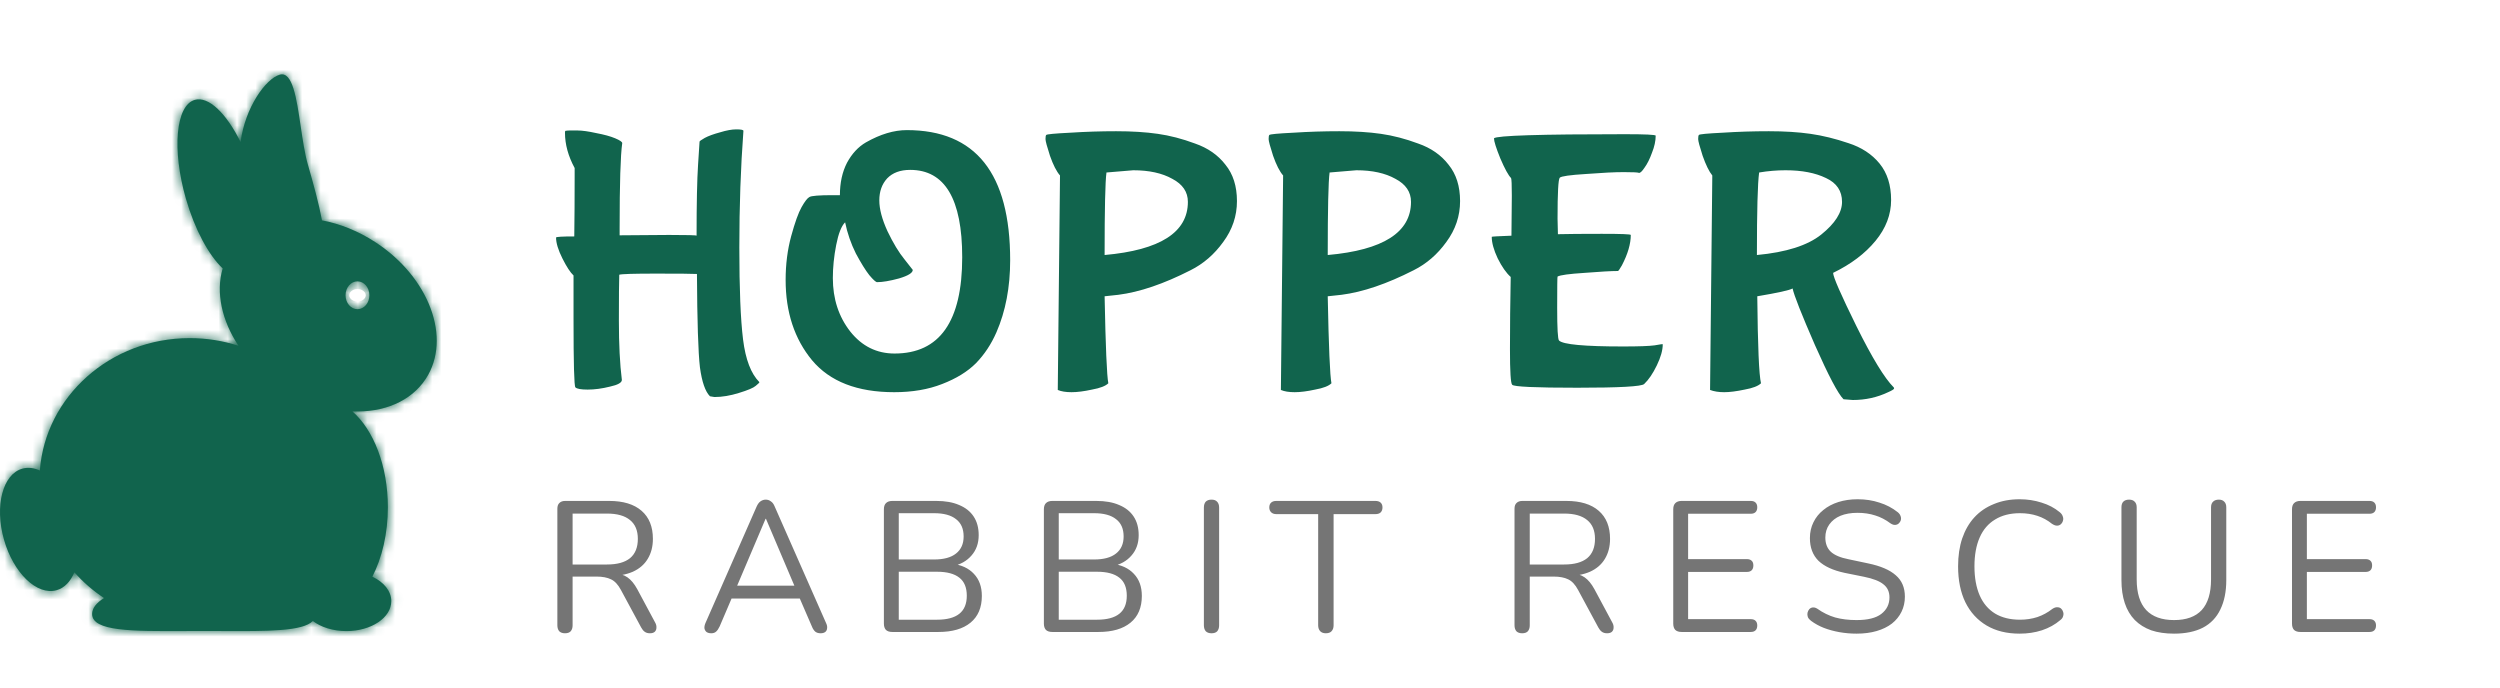 <svg width="269" height="74" viewBox="0 0 269 74" fill="none" xmlns="http://www.w3.org/2000/svg">
<path d="M66.672 25.32L71.992 25.28C73.966 25.28 74.952 25.307 74.952 25.36C74.952 21.867 75.006 19.32 75.112 17.72C75.219 16.12 75.272 15.293 75.272 15.24C75.272 15.187 75.459 15.053 75.832 14.84C76.232 14.627 76.779 14.427 77.472 14.24C78.166 14.027 78.752 13.92 79.232 13.92C79.739 13.92 79.992 13.973 79.992 14.08C79.699 18 79.552 22.187 79.552 26.64C79.552 31.067 79.686 34.36 79.952 36.52C80.219 38.68 80.806 40.213 81.712 41.12C81.712 41.173 81.579 41.307 81.312 41.52C81.072 41.733 80.472 41.987 79.512 42.28C78.579 42.573 77.699 42.72 76.872 42.72L76.392 42.64C75.886 42.133 75.526 41.093 75.312 39.52C75.126 37.92 75.019 34.573 74.992 29.48C74.539 29.453 73.086 29.44 70.632 29.44C68.206 29.44 66.872 29.48 66.632 29.56C66.606 30.307 66.592 31.96 66.592 34.52C66.592 37.053 66.699 39.173 66.912 40.88C66.912 41.173 66.486 41.413 65.632 41.6C64.779 41.813 63.979 41.92 63.232 41.92C62.512 41.92 62.072 41.84 61.912 41.68C61.779 41.547 61.712 39.107 61.712 34.36V29.64C61.366 29.32 60.966 28.707 60.512 27.8C60.059 26.893 59.832 26.147 59.832 25.56C59.832 25.48 60.486 25.44 61.792 25.44C61.819 23.547 61.832 21.373 61.832 18.92V18.08C61.139 16.8 60.792 15.533 60.792 14.28C60.792 14.173 60.806 14.107 60.832 14.08C60.992 14.053 61.139 14.04 61.272 14.04C61.406 14.04 61.699 14.04 62.152 14.04C62.632 14.04 63.299 14.133 64.152 14.32C65.006 14.48 65.686 14.667 66.192 14.88C66.699 15.093 66.952 15.267 66.952 15.4C66.766 16.707 66.672 19.747 66.672 24.52V25.32ZM96.214 42.2C92.241 42.2 89.294 41.053 87.374 38.76C85.481 36.467 84.534 33.587 84.534 30.12C84.534 28.44 84.734 26.867 85.134 25.4C85.534 23.933 85.907 22.893 86.254 22.28C86.601 21.667 86.881 21.307 87.094 21.2C87.307 21.067 88.147 21 89.614 21H90.374C90.374 19.667 90.627 18.507 91.134 17.52C91.667 16.533 92.347 15.8 93.174 15.32C94.721 14.44 96.187 14 97.574 14C104.987 14 108.694 18.667 108.694 28C108.694 30.907 108.201 33.493 107.214 35.76C106.654 37.04 105.921 38.147 105.014 39.08C104.107 39.987 102.894 40.733 101.374 41.32C99.881 41.907 98.161 42.2 96.214 42.2ZM103.534 27.68C103.534 21.413 101.667 18.28 97.934 18.28C96.867 18.28 96.041 18.587 95.454 19.2C94.894 19.813 94.614 20.6 94.614 21.56C94.614 22.493 94.907 23.6 95.494 24.88C96.107 26.16 96.721 27.173 97.334 27.92L98.214 29.04C98.214 29.36 97.721 29.667 96.734 29.96C95.747 30.227 94.961 30.36 94.374 30.36C94.241 30.36 93.961 30.107 93.534 29.6C93.134 29.093 92.654 28.32 92.094 27.28C91.561 26.213 91.174 25.093 90.934 23.92C90.534 24.32 90.214 25.133 89.974 26.36C89.734 27.587 89.614 28.773 89.614 29.92C89.614 32.16 90.241 34.08 91.494 35.68C92.747 37.253 94.334 38.04 96.254 38.04C101.107 38.04 103.534 34.587 103.534 27.68ZM118.856 27.44C124.83 26.907 127.816 25 127.816 21.72C127.816 20.653 127.256 19.827 126.136 19.24C125.043 18.627 123.643 18.32 121.936 18.32L119.056 18.56C118.923 19.52 118.856 22.48 118.856 27.44ZM119.256 41.24C118.963 41.533 118.376 41.76 117.496 41.92C116.643 42.107 115.91 42.2 115.296 42.2C114.683 42.2 114.19 42.12 113.816 41.96L114.056 18.88C113.683 18.453 113.323 17.747 112.976 16.76C112.656 15.773 112.496 15.173 112.496 14.96C112.496 14.72 112.523 14.573 112.576 14.52C112.656 14.44 113.51 14.36 115.136 14.28C116.79 14.173 118.443 14.12 120.096 14.12C121.776 14.12 123.27 14.213 124.576 14.4C125.883 14.587 127.216 14.933 128.576 15.44C129.963 15.92 131.056 16.68 131.856 17.72C132.683 18.733 133.096 20.04 133.096 21.64C133.096 23.24 132.603 24.707 131.616 26.04C130.656 27.373 129.483 28.387 128.096 29.08C125.216 30.547 122.63 31.427 120.336 31.72L118.856 31.88C118.963 37.32 119.096 40.44 119.256 41.24ZM142.864 27.44C148.838 26.907 151.824 25 151.824 21.72C151.824 20.653 151.264 19.827 150.144 19.24C149.051 18.627 147.651 18.32 145.944 18.32L143.064 18.56C142.931 19.52 142.864 22.48 142.864 27.44ZM143.264 41.24C142.971 41.533 142.384 41.76 141.504 41.92C140.651 42.107 139.918 42.2 139.304 42.2C138.691 42.2 138.198 42.12 137.824 41.96L138.064 18.88C137.691 18.453 137.331 17.747 136.984 16.76C136.664 15.773 136.504 15.173 136.504 14.96C136.504 14.72 136.531 14.573 136.584 14.52C136.664 14.44 137.518 14.36 139.144 14.28C140.798 14.173 142.451 14.12 144.104 14.12C145.784 14.12 147.278 14.213 148.584 14.4C149.891 14.587 151.224 14.933 152.584 15.44C153.971 15.92 155.064 16.68 155.864 17.72C156.691 18.733 157.104 20.04 157.104 21.64C157.104 23.24 156.611 24.707 155.624 26.04C154.664 27.373 153.491 28.387 152.104 29.08C149.224 30.547 146.638 31.427 144.344 31.72L142.864 31.88C142.971 37.32 143.104 40.44 143.264 41.24ZM162.632 25.36L162.672 21.04C162.672 19.893 162.645 19.267 162.592 19.16C162.299 18.867 161.912 18.16 161.432 17.04C160.979 15.92 160.752 15.2 160.752 14.88C161.045 14.587 165.725 14.44 174.792 14.44C177.032 14.44 178.152 14.493 178.152 14.6C178.152 15.16 178.019 15.773 177.752 16.44C177.512 17.107 177.245 17.64 176.952 18.04C176.685 18.44 176.485 18.627 176.352 18.6C176.245 18.547 175.699 18.52 174.712 18.52C173.752 18.52 172.405 18.587 170.672 18.72C168.939 18.827 167.992 18.96 167.832 19.12C167.672 19.28 167.592 20.747 167.592 23.52L167.632 25.2C168.699 25.173 170.272 25.16 172.352 25.16C174.432 25.16 175.472 25.2 175.472 25.28C175.472 26.24 175.152 27.333 174.512 28.56C174.272 28.987 174.125 29.187 174.072 29.16C173.379 29.16 172.192 29.227 170.512 29.36C168.832 29.467 167.859 29.6 167.592 29.76C167.565 29.787 167.552 30.907 167.552 33.12C167.552 35.333 167.619 36.507 167.752 36.64C168.179 37.067 170.472 37.28 174.632 37.28C176.312 37.28 177.445 37.24 178.032 37.16C178.619 37.053 178.912 37.013 178.912 37.04C178.912 37.68 178.699 38.44 178.272 39.32C177.845 40.2 177.392 40.867 176.912 41.32C176.645 41.587 174.245 41.72 169.712 41.72C165.205 41.72 162.872 41.613 162.712 41.4C162.552 41.267 162.472 39.987 162.472 37.56C162.472 35.107 162.499 32.52 162.552 29.8C162.072 29.373 161.605 28.707 161.152 27.8C160.725 26.893 160.512 26.12 160.512 25.48C160.512 25.453 161.219 25.413 162.632 25.36ZM189.043 27.44C192.19 27.147 194.496 26.413 195.963 25.24C197.456 24.04 198.203 22.867 198.203 21.72C198.203 20.547 197.63 19.693 196.483 19.16C195.336 18.6 193.883 18.32 192.123 18.32C191.19 18.32 190.243 18.4 189.283 18.56C189.123 19.707 189.043 22.667 189.043 27.44ZM189.483 41.24C189.19 41.533 188.603 41.76 187.723 41.92C186.843 42.107 186.11 42.2 185.523 42.2C184.936 42.2 184.43 42.12 184.003 41.96L184.243 18.88C183.896 18.453 183.55 17.747 183.203 16.76C182.883 15.773 182.723 15.173 182.723 14.96C182.723 14.72 182.75 14.573 182.803 14.52C182.856 14.44 183.696 14.36 185.323 14.28C186.976 14.173 188.643 14.12 190.323 14.12C192.003 14.12 193.496 14.213 194.803 14.4C196.11 14.587 197.47 14.92 198.883 15.4C200.296 15.853 201.416 16.587 202.243 17.6C203.07 18.613 203.483 19.92 203.483 21.52C203.483 23.093 202.923 24.56 201.803 25.92C200.683 27.28 199.163 28.427 197.243 29.36C197.243 29.787 198.083 31.707 199.763 35.12C201.443 38.507 202.776 40.693 203.763 41.68C203.79 41.707 203.803 41.747 203.803 41.8C203.803 41.88 203.59 42.013 203.163 42.2C201.99 42.76 200.723 43.04 199.363 43.04L198.363 42.96C197.776 42.373 196.75 40.427 195.283 37.12C193.843 33.813 193.043 31.787 192.883 31.04C192.563 31.227 191.296 31.507 189.083 31.88C189.136 37.24 189.27 40.36 189.483 41.24Z" fill="#11644D"/>
<path d="M60.792 68.14C60.526 68.14 60.319 68.067 60.172 67.92C60.039 67.76 59.972 67.547 59.972 67.28V54.74C59.972 54.46 60.046 54.253 60.192 54.12C60.339 53.973 60.546 53.9 60.812 53.9H65.552C67.059 53.9 68.219 54.253 69.032 54.96C69.846 55.667 70.252 56.673 70.252 57.98C70.252 58.807 70.066 59.527 69.692 60.14C69.332 60.74 68.799 61.2 68.092 61.52C67.386 61.827 66.539 61.98 65.552 61.98L65.752 61.72H66.152C66.672 61.72 67.126 61.853 67.512 62.12C67.899 62.387 68.252 62.813 68.572 63.4L70.492 66.98C70.599 67.167 70.646 67.353 70.632 67.54C70.632 67.713 70.572 67.86 70.452 67.98C70.332 68.087 70.159 68.14 69.932 68.14C69.706 68.14 69.519 68.087 69.372 67.98C69.226 67.873 69.099 67.72 68.992 67.52L66.812 63.48C66.506 62.907 66.152 62.527 65.752 62.34C65.352 62.14 64.826 62.04 64.172 62.04H61.612V67.28C61.612 67.547 61.546 67.76 61.412 67.92C61.279 68.067 61.072 68.14 60.792 68.14ZM61.612 60.74H65.312C66.406 60.74 67.232 60.513 67.792 60.06C68.352 59.593 68.632 58.9 68.632 57.98C68.632 57.087 68.352 56.413 67.792 55.96C67.232 55.493 66.406 55.26 65.312 55.26H61.612V60.74ZM76.537 68.14C76.323 68.14 76.15 68.093 76.016 68C75.897 67.893 75.823 67.76 75.796 67.6C75.783 67.427 75.823 67.233 75.916 67.02L81.416 54.5C81.537 54.233 81.677 54.047 81.837 53.94C82.01 53.82 82.197 53.76 82.397 53.76C82.597 53.76 82.776 53.82 82.936 53.94C83.11 54.047 83.25 54.233 83.356 54.5L88.876 67.02C88.983 67.233 89.023 67.427 88.996 67.6C88.983 67.773 88.916 67.907 88.796 68C88.677 68.093 88.51 68.14 88.296 68.14C88.056 68.14 87.863 68.08 87.716 67.96C87.57 67.827 87.45 67.64 87.356 67.4L85.876 63.98L86.677 64.4H78.076L78.897 63.98L77.436 67.4C77.317 67.653 77.19 67.84 77.056 67.96C76.923 68.08 76.75 68.14 76.537 68.14ZM82.376 55.82L79.156 63.4L78.677 63.02H86.076L85.636 63.4L82.416 55.82H82.376ZM96.007 68C95.713 68 95.487 67.927 95.327 67.78C95.18 67.62 95.107 67.393 95.107 67.1V54.8C95.107 54.507 95.18 54.287 95.327 54.14C95.487 53.98 95.713 53.9 96.007 53.9H100.747C101.72 53.9 102.54 54.047 103.207 54.34C103.887 54.62 104.407 55.033 104.767 55.58C105.127 56.127 105.307 56.793 105.307 57.58C105.307 58.46 105.047 59.193 104.527 59.78C104.02 60.367 103.327 60.753 102.447 60.94V60.66C103.447 60.78 104.227 61.14 104.787 61.74C105.36 62.34 105.647 63.133 105.647 64.12C105.647 65.373 105.24 66.333 104.427 67C103.613 67.667 102.467 68 100.987 68H96.007ZM96.707 66.68H100.827C101.893 66.68 102.693 66.467 103.227 66.04C103.76 65.613 104.027 64.967 104.027 64.1C104.027 63.22 103.76 62.573 103.227 62.16C102.693 61.733 101.893 61.52 100.827 61.52H96.707V66.68ZM96.707 60.2H100.507C101.547 60.2 102.333 59.987 102.867 59.56C103.413 59.133 103.687 58.52 103.687 57.72C103.687 56.893 103.413 56.273 102.867 55.86C102.333 55.433 101.547 55.22 100.507 55.22H96.707V60.2ZM113.222 68C112.929 68 112.702 67.927 112.542 67.78C112.396 67.62 112.322 67.393 112.322 67.1V54.8C112.322 54.507 112.396 54.287 112.542 54.14C112.702 53.98 112.929 53.9 113.222 53.9H117.962C118.936 53.9 119.756 54.047 120.422 54.34C121.102 54.62 121.622 55.033 121.982 55.58C122.342 56.127 122.522 56.793 122.522 57.58C122.522 58.46 122.262 59.193 121.742 59.78C121.236 60.367 120.542 60.753 119.662 60.94V60.66C120.662 60.78 121.442 61.14 122.002 61.74C122.576 62.34 122.862 63.133 122.862 64.12C122.862 65.373 122.456 66.333 121.642 67C120.829 67.667 119.682 68 118.202 68H113.222ZM113.922 66.68H118.042C119.109 66.68 119.909 66.467 120.442 66.04C120.976 65.613 121.242 64.967 121.242 64.1C121.242 63.22 120.976 62.573 120.442 62.16C119.909 61.733 119.109 61.52 118.042 61.52H113.922V66.68ZM113.922 60.2H117.722C118.762 60.2 119.549 59.987 120.082 59.56C120.629 59.133 120.902 58.52 120.902 57.72C120.902 56.893 120.629 56.273 120.082 55.86C119.549 55.433 118.762 55.22 117.722 55.22H113.922V60.2ZM130.358 68.14C130.091 68.14 129.885 68.067 129.738 67.92C129.605 67.76 129.538 67.547 129.538 67.28V54.62C129.538 54.34 129.605 54.127 129.738 53.98C129.885 53.833 130.091 53.76 130.358 53.76C130.625 53.76 130.825 53.833 130.958 53.98C131.105 54.127 131.178 54.34 131.178 54.62V67.28C131.178 67.547 131.111 67.76 130.978 67.92C130.845 68.067 130.638 68.14 130.358 68.14ZM142.655 68.14C142.401 68.14 142.201 68.067 142.055 67.92C141.908 67.76 141.835 67.547 141.835 67.28V55.32H137.335C137.095 55.32 136.908 55.253 136.775 55.12C136.641 54.987 136.575 54.813 136.575 54.6C136.575 54.373 136.641 54.2 136.775 54.08C136.908 53.96 137.095 53.9 137.335 53.9H147.995C148.235 53.9 148.421 53.96 148.555 54.08C148.688 54.2 148.755 54.373 148.755 54.6C148.755 54.827 148.688 55.007 148.555 55.14C148.421 55.26 148.235 55.32 147.995 55.32H143.495V67.28C143.495 67.547 143.421 67.76 143.275 67.92C143.141 68.067 142.935 68.14 142.655 68.14ZM163.782 68.14C163.516 68.14 163.309 68.067 163.162 67.92C163.029 67.76 162.962 67.547 162.962 67.28V54.74C162.962 54.46 163.036 54.253 163.182 54.12C163.329 53.973 163.536 53.9 163.802 53.9H168.542C170.049 53.9 171.209 54.253 172.022 54.96C172.836 55.667 173.242 56.673 173.242 57.98C173.242 58.807 173.056 59.527 172.682 60.14C172.322 60.74 171.789 61.2 171.082 61.52C170.376 61.827 169.529 61.98 168.542 61.98L168.742 61.72H169.142C169.662 61.72 170.116 61.853 170.502 62.12C170.889 62.387 171.242 62.813 171.562 63.4L173.482 66.98C173.589 67.167 173.636 67.353 173.622 67.54C173.622 67.713 173.562 67.86 173.442 67.98C173.322 68.087 173.149 68.14 172.922 68.14C172.696 68.14 172.509 68.087 172.362 67.98C172.216 67.873 172.089 67.72 171.982 67.52L169.802 63.48C169.496 62.907 169.142 62.527 168.742 62.34C168.342 62.14 167.816 62.04 167.162 62.04H164.602V67.28C164.602 67.547 164.536 67.76 164.402 67.92C164.269 68.067 164.062 68.14 163.782 68.14ZM164.602 60.74H168.302C169.396 60.74 170.222 60.513 170.782 60.06C171.342 59.593 171.622 58.9 171.622 57.98C171.622 57.087 171.342 56.413 170.782 55.96C170.222 55.493 169.396 55.26 168.302 55.26H164.602V60.74ZM180.941 68C180.648 68 180.421 67.927 180.261 67.78C180.115 67.62 180.041 67.393 180.041 67.1V54.8C180.041 54.507 180.115 54.287 180.261 54.14C180.421 53.98 180.648 53.9 180.941 53.9H188.381C188.608 53.9 188.781 53.96 188.901 54.08C189.021 54.2 189.081 54.367 189.081 54.58C189.081 54.807 189.021 54.98 188.901 55.1C188.781 55.22 188.608 55.28 188.381 55.28H181.641V60.16H187.961C188.188 60.16 188.361 60.22 188.481 60.34C188.601 60.447 188.661 60.613 188.661 60.84C188.661 61.067 188.601 61.24 188.481 61.36C188.361 61.48 188.188 61.54 187.961 61.54H181.641V66.62H188.381C188.608 66.62 188.781 66.68 188.901 66.8C189.021 66.92 189.081 67.087 189.081 67.3C189.081 67.527 189.021 67.7 188.901 67.82C188.781 67.94 188.608 68 188.381 68H180.941ZM199.766 68.18C199.139 68.18 198.526 68.127 197.926 68.02C197.326 67.913 196.766 67.76 196.246 67.56C195.739 67.36 195.279 67.107 194.866 66.8C194.706 66.68 194.593 66.547 194.526 66.4C194.473 66.24 194.459 66.087 194.486 65.94C194.526 65.78 194.593 65.647 194.686 65.54C194.793 65.433 194.919 65.373 195.066 65.36C195.213 65.347 195.373 65.393 195.546 65.5C196.146 65.927 196.786 66.24 197.466 66.44C198.146 66.627 198.913 66.72 199.766 66.72C200.966 66.72 201.853 66.5 202.426 66.06C203.013 65.607 203.306 65.013 203.306 64.28C203.306 63.68 203.093 63.213 202.666 62.88C202.253 62.533 201.553 62.26 200.566 62.06L198.486 61.64C197.233 61.373 196.293 60.94 195.666 60.34C195.053 59.727 194.746 58.913 194.746 57.9C194.746 57.273 194.873 56.707 195.126 56.2C195.379 55.68 195.733 55.24 196.186 54.88C196.639 54.507 197.179 54.22 197.806 54.02C198.433 53.82 199.126 53.72 199.886 53.72C200.726 53.72 201.506 53.84 202.226 54.08C202.959 54.307 203.619 54.653 204.206 55.12C204.353 55.24 204.453 55.38 204.506 55.54C204.559 55.687 204.566 55.833 204.526 55.98C204.486 56.113 204.413 56.227 204.306 56.32C204.213 56.413 204.086 56.467 203.926 56.48C203.779 56.493 203.613 56.44 203.426 56.32C202.893 55.92 202.339 55.633 201.766 55.46C201.193 55.273 200.559 55.18 199.866 55.18C199.159 55.18 198.546 55.287 198.026 55.5C197.519 55.713 197.119 56.027 196.826 56.44C196.546 56.84 196.406 57.307 196.406 57.84C196.406 58.48 196.599 58.987 196.986 59.36C197.386 59.733 198.033 60.007 198.926 60.18L201.006 60.62C202.353 60.9 203.346 61.327 203.986 61.9C204.639 62.46 204.966 63.227 204.966 64.2C204.966 64.787 204.846 65.327 204.606 65.82C204.366 66.313 204.019 66.74 203.566 67.1C203.113 67.447 202.566 67.713 201.926 67.9C201.286 68.087 200.566 68.18 199.766 68.18ZM217.311 68.18C215.924 68.18 214.737 67.887 213.751 67.3C212.764 66.713 212.004 65.88 211.471 64.8C210.951 63.72 210.691 62.433 210.691 60.94C210.691 59.82 210.837 58.82 211.131 57.94C211.437 57.047 211.871 56.293 212.431 55.68C213.004 55.053 213.704 54.573 214.531 54.24C215.357 53.893 216.284 53.72 217.311 53.72C218.137 53.72 218.924 53.84 219.671 54.08C220.417 54.307 221.064 54.647 221.611 55.1C221.784 55.233 221.897 55.387 221.951 55.56C222.017 55.72 222.024 55.88 221.971 56.04C221.931 56.187 221.851 56.313 221.731 56.42C221.624 56.513 221.491 56.56 221.331 56.56C221.171 56.56 220.991 56.493 220.791 56.36C220.311 55.973 219.784 55.687 219.211 55.5C218.637 55.313 218.017 55.22 217.351 55.22C216.297 55.22 215.404 55.447 214.671 55.9C213.937 56.34 213.384 56.987 213.011 57.84C212.637 58.693 212.451 59.727 212.451 60.94C212.451 62.153 212.637 63.193 213.011 64.06C213.384 64.913 213.937 65.567 214.671 66.02C215.404 66.46 216.297 66.68 217.351 66.68C218.004 66.68 218.624 66.587 219.211 66.4C219.797 66.2 220.337 65.907 220.831 65.52C221.031 65.387 221.211 65.327 221.371 65.34C221.531 65.34 221.664 65.387 221.771 65.48C221.877 65.573 221.951 65.693 221.991 65.84C222.044 65.987 222.044 66.14 221.991 66.3C221.951 66.46 221.851 66.6 221.691 66.72C221.131 67.2 220.471 67.567 219.711 67.82C218.964 68.06 218.164 68.18 217.311 68.18ZM233.928 68.18C232.994 68.18 232.174 68.06 231.468 67.82C230.774 67.567 230.188 67.2 229.708 66.72C229.228 66.227 228.868 65.62 228.628 64.9C228.388 64.18 228.268 63.353 228.268 62.42V54.6C228.268 54.32 228.334 54.113 228.468 53.98C228.614 53.833 228.821 53.76 229.088 53.76C229.354 53.76 229.554 53.833 229.688 53.98C229.834 54.113 229.908 54.32 229.908 54.6V62.34C229.908 63.807 230.248 64.907 230.928 65.64C231.608 66.36 232.608 66.72 233.928 66.72C235.248 66.72 236.241 66.36 236.908 65.64C237.574 64.907 237.908 63.807 237.908 62.34V54.6C237.908 54.32 237.981 54.113 238.128 53.98C238.274 53.833 238.481 53.76 238.748 53.76C239.001 53.76 239.194 53.833 239.328 53.98C239.474 54.113 239.548 54.32 239.548 54.6V62.42C239.548 63.66 239.334 64.713 238.908 65.58C238.494 66.447 237.868 67.1 237.028 67.54C236.188 67.967 235.154 68.18 233.928 68.18ZM247.519 68C247.225 68 246.999 67.927 246.839 67.78C246.692 67.62 246.619 67.393 246.619 67.1V54.8C246.619 54.507 246.692 54.287 246.839 54.14C246.999 53.98 247.225 53.9 247.519 53.9H254.959C255.185 53.9 255.359 53.96 255.479 54.08C255.599 54.2 255.659 54.367 255.659 54.58C255.659 54.807 255.599 54.98 255.479 55.1C255.359 55.22 255.185 55.28 254.959 55.28H248.219V60.16H254.539C254.765 60.16 254.939 60.22 255.059 60.34C255.179 60.447 255.239 60.613 255.239 60.84C255.239 61.067 255.179 61.24 255.059 61.36C254.939 61.48 254.765 61.54 254.539 61.54H248.219V66.62H254.959C255.185 66.62 255.359 66.68 255.479 66.8C255.599 66.92 255.659 67.087 255.659 67.3C255.659 67.527 255.599 67.7 255.479 67.82C255.359 67.94 255.185 68 254.959 68H247.519Z" fill="#757575"/>
<mask id="path-2-inside-1_475_100" fill="white">
<path fill-rule="evenodd" clip-rule="evenodd" d="M33.117 17.669C33.742 19.847 34.323 21.95 34.645 23.71C36.569 24.071 38.547 24.852 40.405 26.066C46.206 29.857 48.633 36.428 45.826 40.742C44.221 43.209 41.25 44.404 37.916 44.266C40.19 46.246 41.735 50.121 41.735 54.577C41.735 57.418 41.108 60.022 40.064 62.05C41.297 62.634 42.103 63.595 42.103 64.682C42.103 66.463 39.941 67.906 37.274 67.906C35.835 67.906 34.543 67.486 33.658 66.819C32.576 67.938 28.77 67.921 24.003 67.9H24.003C23.332 67.897 22.643 67.893 21.939 67.893C21.236 67.893 20.547 67.897 19.876 67.9H19.876C14.216 67.925 9.91 67.944 9.91 66.062C9.91 65.446 10.373 64.863 11.195 64.348C10.005 63.562 8.931 62.629 8.003 61.575C7.595 62.563 6.942 63.264 6.09 63.505C3.979 64.104 1.442 61.661 0.423 58.05C-0.596 54.44 0.289 51.028 2.4 50.429C3.009 50.257 3.653 50.337 4.287 50.626C4.885 42.664 11.878 36.381 20.416 36.381C22.253 36.381 24.019 36.672 25.665 37.208C23.865 34.497 23.202 31.467 23.959 28.885C22.465 27.463 20.96 24.715 20.002 21.377C18.486 16.096 18.913 11.336 20.956 10.747C22.438 10.32 24.363 12.203 25.887 15.285C26.366 11.575 28.595 8.469 30.096 8.036C31.477 7.638 31.91 10.57 32.357 13.6C32.572 15.053 32.79 16.528 33.117 17.669ZM38.464 33.27C39.172 33.27 39.746 32.599 39.746 31.771C39.746 30.944 39.172 30.272 38.464 30.272C37.755 30.272 37.181 30.944 37.181 31.771C37.181 32.599 37.755 33.27 38.464 33.27Z"/>
</mask>
<path fill-rule="evenodd" clip-rule="evenodd" d="M33.117 17.669C33.742 19.847 34.323 21.95 34.645 23.71C36.569 24.071 38.547 24.852 40.405 26.066C46.206 29.857 48.633 36.428 45.826 40.742C44.221 43.209 41.25 44.404 37.916 44.266C40.19 46.246 41.735 50.121 41.735 54.577C41.735 57.418 41.108 60.022 40.064 62.05C41.297 62.634 42.103 63.595 42.103 64.682C42.103 66.463 39.941 67.906 37.274 67.906C35.835 67.906 34.543 67.486 33.658 66.819C32.576 67.938 28.77 67.921 24.003 67.9H24.003C23.332 67.897 22.643 67.893 21.939 67.893C21.236 67.893 20.547 67.897 19.876 67.9H19.876C14.216 67.925 9.91 67.944 9.91 66.062C9.91 65.446 10.373 64.863 11.195 64.348C10.005 63.562 8.931 62.629 8.003 61.575C7.595 62.563 6.942 63.264 6.09 63.505C3.979 64.104 1.442 61.661 0.423 58.05C-0.596 54.44 0.289 51.028 2.4 50.429C3.009 50.257 3.653 50.337 4.287 50.626C4.885 42.664 11.878 36.381 20.416 36.381C22.253 36.381 24.019 36.672 25.665 37.208C23.865 34.497 23.202 31.467 23.959 28.885C22.465 27.463 20.96 24.715 20.002 21.377C18.486 16.096 18.913 11.336 20.956 10.747C22.438 10.32 24.363 12.203 25.887 15.285C26.366 11.575 28.595 8.469 30.096 8.036C31.477 7.638 31.91 10.57 32.357 13.6C32.572 15.053 32.79 16.528 33.117 17.669ZM38.464 33.27C39.172 33.27 39.746 32.599 39.746 31.771C39.746 30.944 39.172 30.272 38.464 30.272C37.755 30.272 37.181 30.944 37.181 31.771C37.181 32.599 37.755 33.27 38.464 33.27Z" fill="#11644D"/>
<path d="M34.645 23.71L32.504 24.103L32.773 25.575L34.245 25.851L34.645 23.71ZM33.117 17.669L35.21 17.068L35.21 17.068L33.117 17.669ZM40.405 26.066L39.214 27.889L39.214 27.889L40.405 26.066ZM45.826 40.742L44.001 39.554L44.001 39.554L45.826 40.742ZM37.916 44.266L38.007 42.09L31.807 41.833L36.487 45.908L37.916 44.266ZM40.064 62.05L38.128 61.053L37.098 63.055L39.132 64.018L40.064 62.05ZM33.658 66.819L34.969 65.08L33.432 63.921L32.093 65.305L33.658 66.819ZM24.003 67.9L24.012 65.722H24.003V67.9ZM24.003 67.9L23.993 70.077H24.003V67.9ZM19.876 67.9L19.876 70.077L19.886 70.077L19.876 67.9ZM19.876 67.9L19.876 65.722L19.866 65.722L19.876 67.9ZM11.195 64.348L12.352 66.192L15.217 64.395L12.394 62.531L11.195 64.348ZM8.003 61.575L9.637 60.136L7.326 57.511L5.991 60.744L8.003 61.575ZM6.09 63.505L5.496 61.411L5.496 61.411L6.09 63.505ZM2.4 50.429L1.806 48.335L1.806 48.335L2.4 50.429ZM4.287 50.626L3.384 52.607L6.224 53.901L6.458 50.789L4.287 50.626ZM25.665 37.208L24.991 39.279L30.939 41.215L27.479 36.004L25.665 37.208ZM23.959 28.885L26.049 29.498L26.423 28.223L25.46 27.308L23.959 28.885ZM20.002 21.377L22.095 20.776L22.095 20.776L20.002 21.377ZM20.956 10.747L20.353 8.655L20.353 8.655L20.956 10.747ZM25.887 15.285L23.936 16.25L27.125 22.7L28.047 15.564L25.887 15.285ZM30.096 8.036L30.699 10.128L30.096 8.036ZM32.357 13.6L34.511 13.281L34.511 13.281L32.357 13.6ZM36.787 23.318C36.442 21.437 35.832 19.236 35.21 17.068L31.024 18.27C31.653 20.458 32.203 22.463 32.504 24.103L36.787 23.318ZM41.596 24.244C39.506 22.878 37.261 21.985 35.046 21.57L34.245 25.851C35.877 26.156 37.588 26.826 39.214 27.889L41.596 24.244ZM47.651 41.929C49.517 39.062 49.544 35.588 48.386 32.453C47.228 29.318 44.849 26.369 41.596 24.244L39.214 27.889C41.762 29.554 43.497 31.786 44.301 33.962C45.105 36.139 44.943 38.108 44.001 39.554L47.651 41.929ZM37.826 46.441C41.692 46.602 45.511 45.217 47.651 41.929L44.001 39.554C42.93 41.201 40.809 42.207 38.007 42.09L37.826 46.441ZM43.912 54.577C43.912 49.716 42.242 45.145 39.346 42.624L36.487 45.908C38.139 47.347 39.558 50.526 39.558 54.577H43.912ZM41.999 63.046C43.22 60.676 43.912 57.723 43.912 54.577H39.558C39.558 57.112 38.995 59.368 38.128 61.053L41.999 63.046ZM44.28 64.682C44.28 62.423 42.636 60.859 40.995 60.082L39.132 64.018C39.508 64.196 39.73 64.391 39.839 64.529C39.891 64.595 39.912 64.64 39.92 64.661C39.924 64.671 39.925 64.677 39.925 64.679C39.925 64.68 39.925 64.681 39.925 64.682H44.28ZM37.274 70.083C38.978 70.083 40.619 69.626 41.898 68.772C43.161 67.929 44.28 66.525 44.28 64.682H39.925C39.925 64.683 39.925 64.683 39.925 64.684C39.925 64.685 39.925 64.688 39.923 64.694C39.92 64.704 39.91 64.731 39.884 64.772C39.83 64.858 39.71 64.997 39.48 65.151C39.01 65.464 38.237 65.729 37.274 65.729V70.083ZM32.347 68.557C33.669 69.553 35.441 70.083 37.274 70.083V65.729C36.229 65.729 35.417 65.418 34.969 65.08L32.347 68.557ZM23.993 70.077C26.343 70.087 28.59 70.099 30.384 69.957C31.283 69.886 32.157 69.771 32.924 69.567C33.643 69.375 34.542 69.036 35.223 68.333L32.093 65.305C32.233 65.161 32.25 65.24 31.803 65.359C31.402 65.465 30.824 65.554 30.041 65.616C28.469 65.74 26.429 65.733 24.012 65.722L23.993 70.077ZM24.003 70.077H24.003V65.722H24.003V70.077ZM21.939 70.071C22.637 70.071 23.322 70.074 23.993 70.077L24.012 65.722C23.343 65.719 22.648 65.716 21.939 65.716V70.071ZM19.886 70.077C20.557 70.074 21.241 70.071 21.939 70.071V65.716C21.23 65.716 20.536 65.719 19.866 65.722L19.886 70.077ZM19.876 70.077H19.876V65.722H19.876V70.077ZM7.733 66.062C7.733 67.595 8.707 68.567 9.647 69.068C10.498 69.522 11.534 69.733 12.496 69.856C14.455 70.105 17.117 70.089 19.886 70.077L19.866 65.722C16.975 65.735 14.654 65.741 13.046 65.536C12.223 65.431 11.829 65.297 11.696 65.225C11.652 65.202 12.088 65.471 12.088 66.062H7.733ZM10.038 62.504C9.04 63.129 7.733 64.28 7.733 66.062H12.088C12.088 66.186 12.063 66.294 12.033 66.374C12.005 66.45 11.976 66.487 11.977 66.485C11.979 66.483 12.004 66.452 12.068 66.397C12.131 66.343 12.223 66.273 12.352 66.192L10.038 62.504ZM6.369 63.014C7.426 64.214 8.646 65.274 9.995 66.165L12.394 62.531C11.363 61.85 10.436 61.043 9.637 60.136L6.369 63.014ZM6.683 65.6C8.38 65.119 9.446 63.785 10.016 62.406L5.991 60.744C5.745 61.34 5.505 61.408 5.496 61.411L6.683 65.6ZM-1.672 58.642C-1.077 60.752 -0.013 62.625 1.337 63.925C2.643 65.183 4.576 66.198 6.683 65.6L5.496 61.411C5.493 61.411 5.101 61.505 4.357 60.788C3.656 60.113 2.942 58.959 2.518 57.459L-1.672 58.642ZM1.806 48.335C-0.3 48.932 -1.414 50.808 -1.87 52.563C-2.34 54.378 -2.268 56.531 -1.672 58.642L2.518 57.459C2.095 55.959 2.1 54.601 2.345 53.657C2.606 52.654 2.989 52.525 2.994 52.524L1.806 48.335ZM5.189 48.645C4.184 48.187 3.006 47.995 1.806 48.335L2.994 52.524C3.012 52.519 3.122 52.488 3.384 52.607L5.189 48.645ZM20.416 34.204C10.826 34.204 2.805 41.28 2.115 50.463L6.458 50.789C6.964 44.049 12.929 38.559 20.416 38.559V34.204ZM26.339 35.138C24.477 34.532 22.484 34.204 20.416 34.204V38.559C22.023 38.559 23.561 38.813 24.991 39.279L26.339 35.138ZM21.87 28.272C20.885 31.63 21.799 35.322 23.851 38.413L27.479 36.004C25.93 33.672 25.519 31.303 26.049 29.498L21.87 28.272ZM17.909 21.978C18.924 25.512 20.576 28.671 22.459 30.462L25.46 27.308C24.355 26.256 22.997 23.919 22.095 20.776L17.909 21.978ZM20.353 8.655C19.056 9.029 18.248 10.007 17.782 10.946C17.317 11.883 17.076 12.989 16.976 14.108C16.773 16.361 17.096 19.146 17.909 21.978L22.095 20.776C21.391 18.327 21.17 16.092 21.313 14.497C21.385 13.693 21.54 13.168 21.682 12.883C21.823 12.598 21.835 12.76 21.559 12.839L20.353 8.655ZM27.839 14.32C27.008 12.64 26.006 11.153 24.894 10.111C23.87 9.152 22.232 8.114 20.353 8.655L21.559 12.839C21.162 12.954 21.228 12.643 21.918 13.29C22.52 13.853 23.242 14.849 23.936 16.25L27.839 14.32ZM29.492 5.944C28.641 6.19 27.919 6.728 27.366 7.258C26.783 7.817 26.238 8.511 25.759 9.282C24.803 10.819 24.01 12.818 23.728 15.006L28.047 15.564C28.243 14.042 28.804 12.632 29.457 11.581C29.783 11.057 30.107 10.662 30.38 10.401C30.681 10.112 30.8 10.099 30.699 10.128L29.492 5.944ZM34.511 13.281C34.297 11.834 34.054 10.142 33.652 8.875C33.458 8.263 33.146 7.471 32.58 6.848C32.274 6.511 31.84 6.164 31.256 5.97C30.651 5.77 30.042 5.786 29.492 5.944L30.699 10.128C30.495 10.187 30.201 10.208 29.886 10.104C29.592 10.006 29.421 9.846 29.357 9.775C29.275 9.685 29.358 9.74 29.501 10.191C29.773 11.048 29.97 12.336 30.203 13.918L34.511 13.281ZM35.21 17.068C34.931 16.097 34.733 14.782 34.511 13.281L30.203 13.918C30.411 15.323 30.648 16.96 31.024 18.27L35.21 17.068ZM37.569 31.771C37.569 31.687 37.597 31.555 37.716 31.416C37.838 31.273 38.096 31.093 38.464 31.093V35.448C40.681 35.448 41.923 33.47 41.923 31.771H37.569ZM38.464 32.45C38.096 32.45 37.838 32.27 37.716 32.127C37.597 31.988 37.569 31.856 37.569 31.771H41.923C41.923 30.073 40.681 28.095 38.464 28.095V32.45ZM39.359 31.771C39.359 31.856 39.33 31.988 39.212 32.127C39.089 32.27 38.831 32.45 38.464 32.45V28.095C36.246 28.095 35.004 30.073 35.004 31.771H39.359ZM38.464 31.093C38.831 31.093 39.089 31.273 39.212 31.416C39.33 31.555 39.359 31.687 39.359 31.771H35.004C35.004 33.47 36.246 35.448 38.464 35.448V31.093Z" fill="#11644D" mask="url(#path-2-inside-1_475_100)"/>
</svg>

